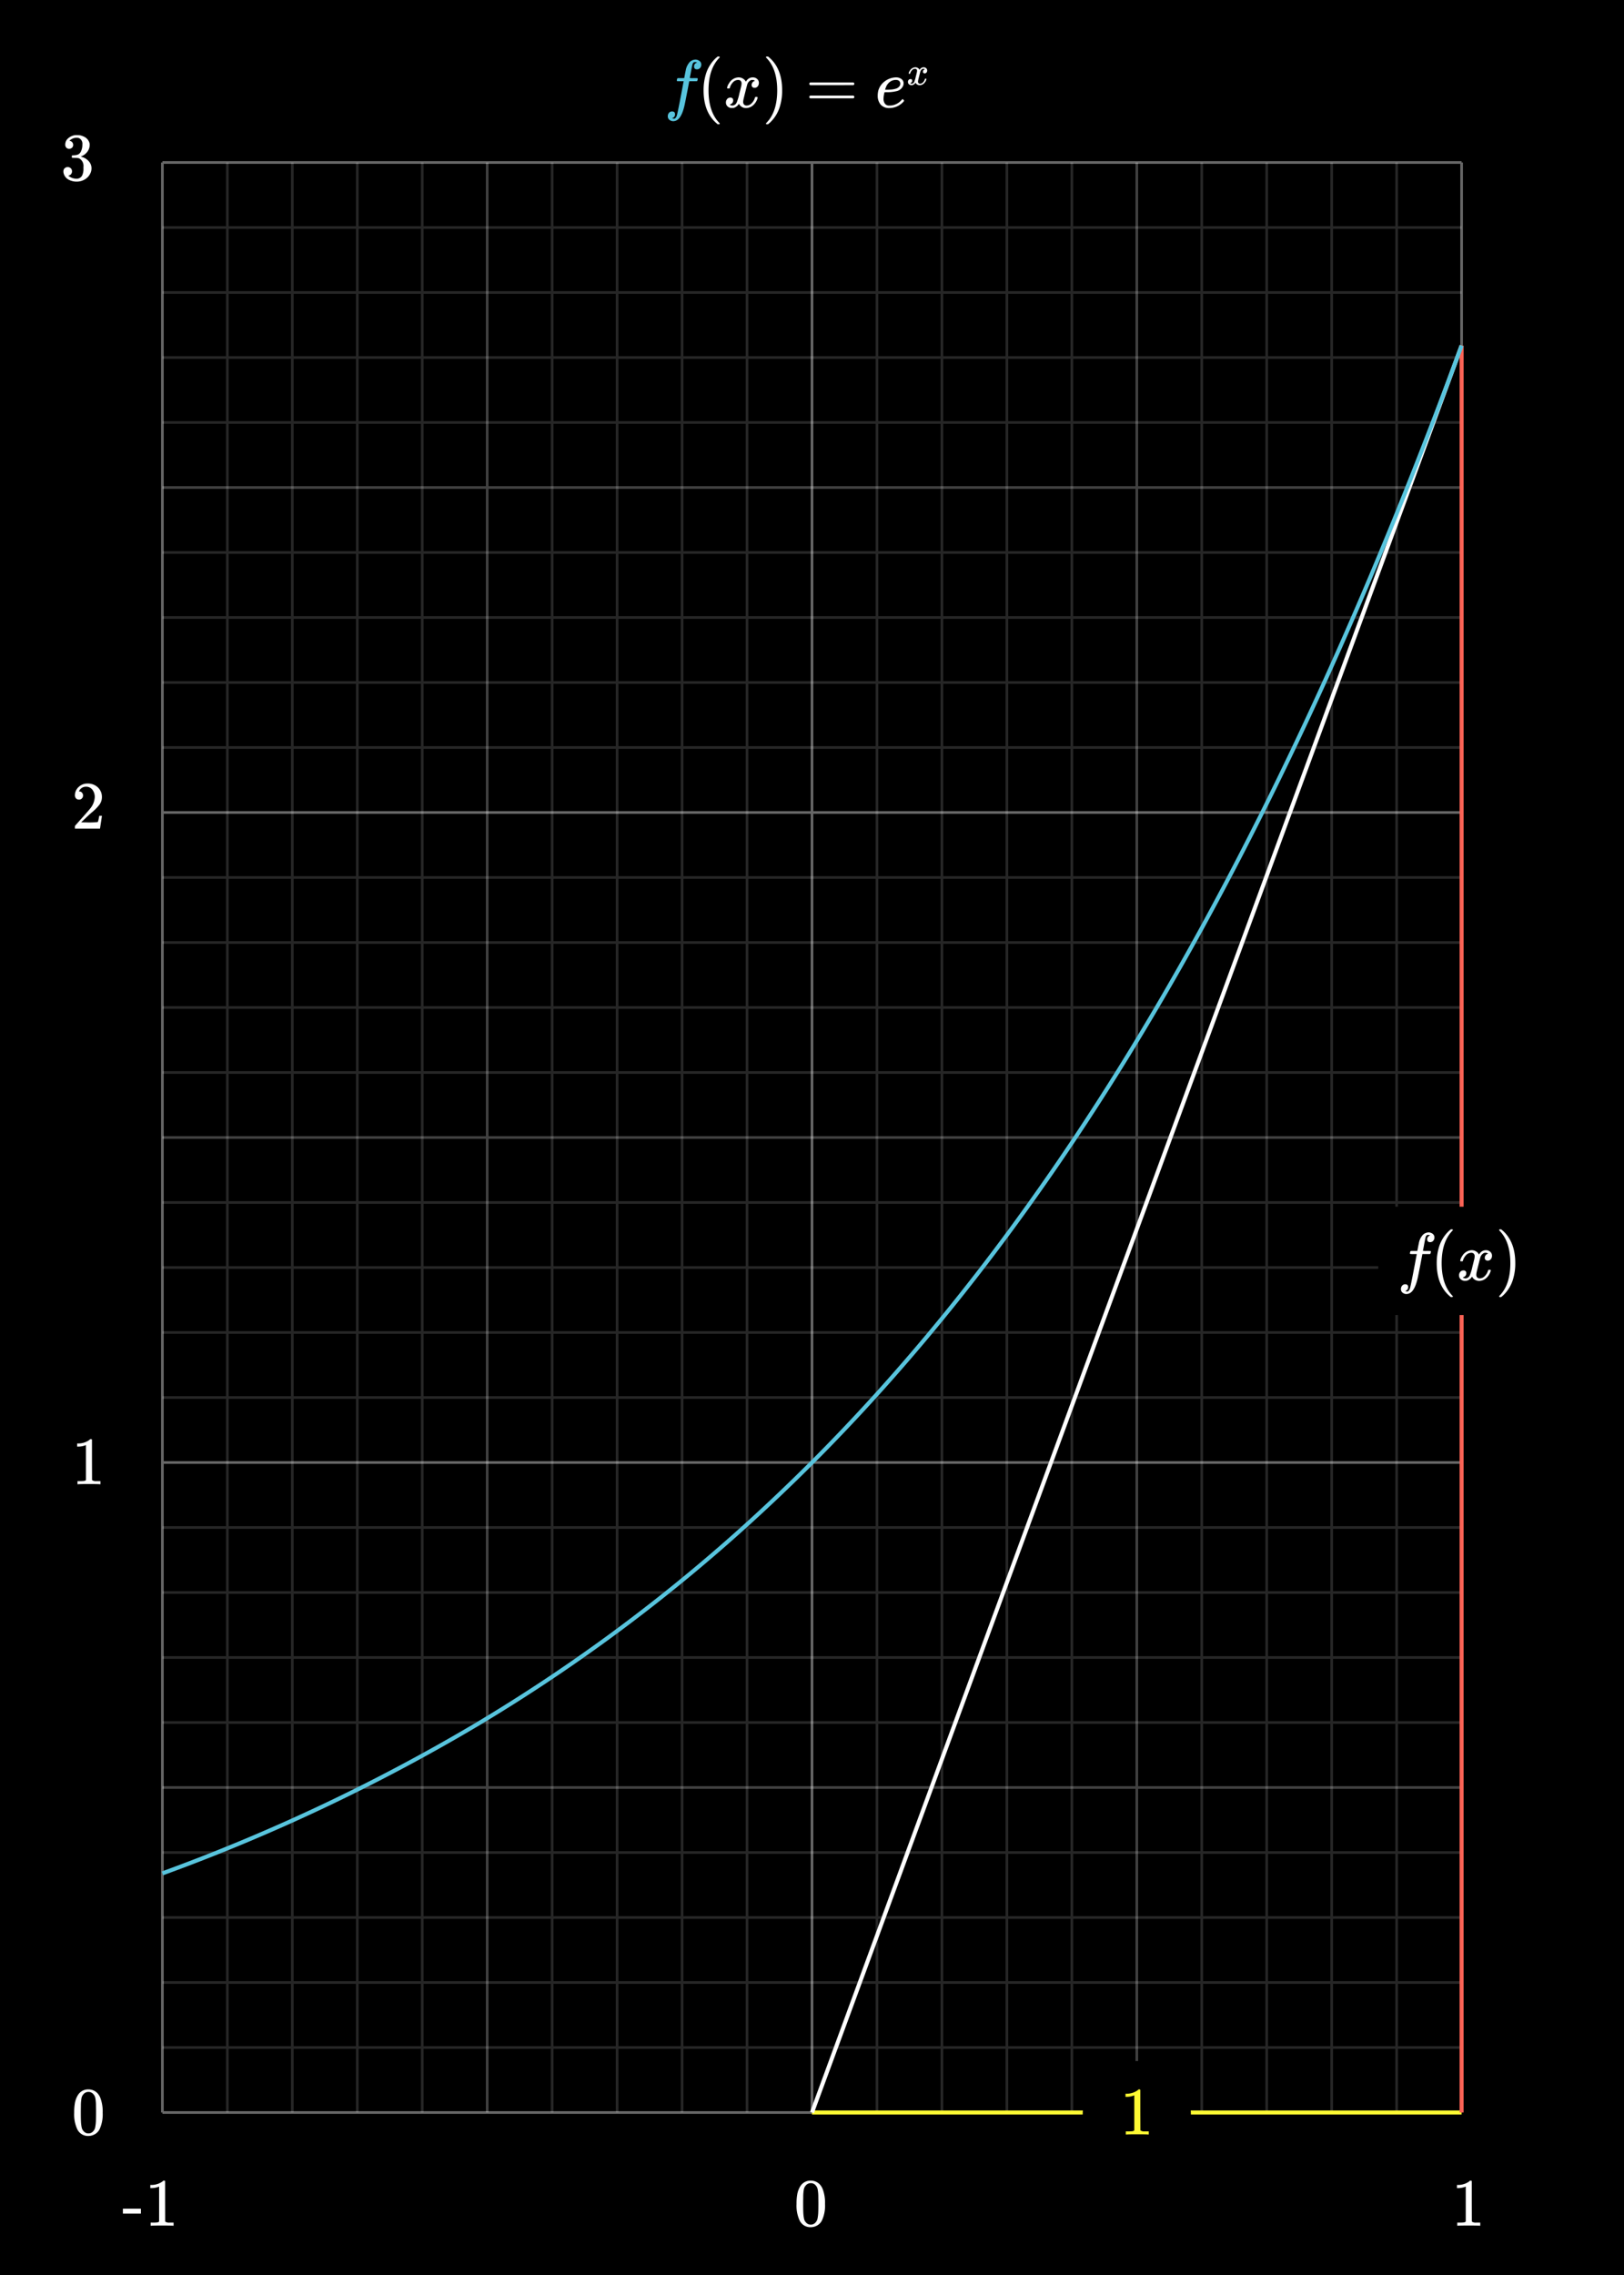 <svg xmlns="http://www.w3.org/2000/svg" width="600" height="840" viewBox="0 0 600 840"><rect width="600" height="840"/><g style="opacity:0.15"><line x1="84" y1="60" x2="84" y2="780" style="fill:none;stroke:#fff;stroke-miterlimit:400"/><line x1="108" y1="60" x2="108" y2="780" style="fill:none;stroke:#fff;stroke-miterlimit:400"/><line x1="132" y1="60" x2="132" y2="780" style="fill:none;stroke:#fff;stroke-miterlimit:400"/><line x1="156" y1="60" x2="156" y2="780" style="fill:none;stroke:#fff;stroke-miterlimit:400"/><line x1="204" y1="60" x2="204" y2="780" style="fill:none;stroke:#fff;stroke-miterlimit:400"/><line x1="228" y1="60" x2="228" y2="780" style="fill:none;stroke:#fff;stroke-miterlimit:400"/><line x1="252" y1="60" x2="252" y2="780" style="fill:none;stroke:#fff;stroke-miterlimit:400"/><line x1="276" y1="60" x2="276" y2="780" style="fill:none;stroke:#fff;stroke-miterlimit:400"/><line x1="324" y1="60" x2="324" y2="780" style="fill:none;stroke:#fff;stroke-miterlimit:400"/><line x1="348" y1="60" x2="348" y2="780" style="fill:none;stroke:#fff;stroke-miterlimit:400"/><line x1="372" y1="60" x2="372" y2="780" style="fill:none;stroke:#fff;stroke-miterlimit:400"/><line x1="396" y1="60" x2="396" y2="780" style="fill:none;stroke:#fff;stroke-miterlimit:400"/><line x1="444" y1="60" x2="444" y2="780" style="fill:none;stroke:#fff;stroke-miterlimit:400"/><line x1="468" y1="60" x2="468" y2="780" style="fill:none;stroke:#fff;stroke-miterlimit:400"/><line x1="492" y1="60" x2="492" y2="780" style="fill:none;stroke:#fff;stroke-miterlimit:400"/><line x1="516" y1="60" x2="516" y2="780" style="fill:none;stroke:#fff;stroke-miterlimit:400"/><line x1="60" y1="84" x2="540" y2="84" style="fill:none;stroke:#fff;stroke-miterlimit:400"/><line x1="60" y1="108" x2="540" y2="108" style="fill:none;stroke:#fff;stroke-miterlimit:400"/><line x1="60" y1="132" x2="540" y2="132" style="fill:none;stroke:#fff;stroke-miterlimit:400"/><line x1="60" y1="156" x2="540" y2="156" style="fill:none;stroke:#fff;stroke-miterlimit:400"/><line x1="60" y1="204" x2="540" y2="204" style="fill:none;stroke:#fff;stroke-miterlimit:400"/><line x1="60" y1="228" x2="540" y2="228" style="fill:none;stroke:#fff;stroke-miterlimit:400"/><line x1="60" y1="252" x2="540" y2="252" style="fill:none;stroke:#fff;stroke-miterlimit:400"/><line x1="60" y1="276" x2="540" y2="276" style="fill:none;stroke:#fff;stroke-miterlimit:400"/><line x1="60" y1="324" x2="540" y2="324" style="fill:none;stroke:#fff;stroke-miterlimit:400"/><line x1="60" y1="348" x2="540" y2="348" style="fill:none;stroke:#fff;stroke-miterlimit:400"/><line x1="60" y1="372" x2="540" y2="372" style="fill:none;stroke:#fff;stroke-miterlimit:400"/><line x1="60" y1="396" x2="540" y2="396" style="fill:none;stroke:#fff;stroke-miterlimit:400"/><line x1="60" y1="444" x2="540" y2="444" style="fill:none;stroke:#fff;stroke-miterlimit:400"/><line x1="60" y1="468" x2="540" y2="468" style="fill:none;stroke:#fff;stroke-miterlimit:400"/><line x1="60" y1="492" x2="540" y2="492" style="fill:none;stroke:#fff;stroke-miterlimit:400"/><line x1="60" y1="516" x2="540" y2="516" style="fill:none;stroke:#fff;stroke-miterlimit:400"/><line x1="60" y1="564" x2="540" y2="564" style="fill:none;stroke:#fff;stroke-miterlimit:400"/><line x1="60" y1="588" x2="540" y2="588" style="fill:none;stroke:#fff;stroke-miterlimit:400"/><line x1="60" y1="612" x2="540" y2="612" style="fill:none;stroke:#fff;stroke-miterlimit:400"/><line x1="60" y1="636" x2="540" y2="636" style="fill:none;stroke:#fff;stroke-miterlimit:400"/><line x1="60" y1="684" x2="540" y2="684" style="fill:none;stroke:#fff;stroke-miterlimit:400"/><line x1="60" y1="708" x2="540" y2="708" style="fill:none;stroke:#fff;stroke-miterlimit:400"/><line x1="60" y1="732" x2="540" y2="732" style="fill:none;stroke:#fff;stroke-miterlimit:400"/><line x1="60" y1="756" x2="540" y2="756" style="fill:none;stroke:#fff;stroke-miterlimit:400"/></g><g style="opacity:0.25"><line x1="180" y1="60" x2="180" y2="780" style="fill:none;stroke:#fff;stroke-miterlimit:400"/><line x1="420" y1="60" x2="420" y2="780" style="fill:none;stroke:#fff;stroke-miterlimit:400"/><line x1="60" y1="180" x2="540" y2="180" style="fill:none;stroke:#fff;stroke-miterlimit:400"/><line x1="60" y1="420" x2="540" y2="420" style="fill:none;stroke:#fff;stroke-miterlimit:400"/><line x1="60" y1="660" x2="540" y2="660" style="fill:none;stroke:#fff;stroke-miterlimit:400"/></g><g style="opacity:0.4"><line x1="60" y1="60" x2="60" y2="780" style="fill:none;stroke:#fff;stroke-miterlimit:400"/><line x1="300" y1="60" x2="300" y2="780" style="fill:none;stroke:#fff;stroke-miterlimit:400"/><line x1="540" y1="60" x2="540" y2="780" style="fill:none;stroke:#fff;stroke-miterlimit:400"/><line x1="60" y1="60" x2="540" y2="60" style="fill:none;stroke:#fff;stroke-miterlimit:400"/><line x1="60" y1="300" x2="540" y2="300" style="fill:none;stroke:#fff;stroke-miterlimit:400"/><line x1="60" y1="540" x2="540" y2="540" style="fill:none;stroke:#fff;stroke-miterlimit:400"/><line x1="60" y1="780" x2="540" y2="780" style="fill:none;stroke:#fff;stroke-miterlimit:400"/></g><path d="M28.831,773.494a4.415,4.415,0,0,1,3.825-2.025,4.606,4.606,0,0,1,3.2,1.25,5.447,5.447,0,0,1,1.151,1.7,14.325,14.325,0,0,1,.925,5.7,13.034,13.034,0,0,1-1.076,5.924,4.337,4.337,0,0,1-2.049,2.1,4.726,4.726,0,0,1-2.125.523,4.406,4.406,0,0,1-4.2-2.625,13.049,13.049,0,0,1-1.075-5.924,19.5,19.5,0,0,1,.313-3.838A8.4,8.4,0,0,1,28.831,773.494Zm5.625-.3a2.3,2.3,0,0,0-1.774-.8,2.379,2.379,0,0,0-1.8.8,3.01,3.01,0,0,0-.75,1.4,15.358,15.358,0,0,0-.25,2.849c0,.1-.005.426-.013.975s-.013,1.01-.013,1.375c0,1.6.017,2.717.05,3.352a14.33,14.33,0,0,0,.3,2.511,2.859,2.859,0,0,0,.75,1.313,2.218,2.218,0,0,0,1.726.75,2.192,2.192,0,0,0,1.7-.75,2.859,2.859,0,0,0,.75-1.313,14.43,14.43,0,0,0,.3-2.511c.033-.635.049-1.75.049-3.352,0-.365,0-.824-.012-1.375s-.013-.875-.013-.975a15.358,15.358,0,0,0-.25-2.849A3.01,3.01,0,0,0,34.456,773.193Z" style="fill:#fff"/><path d="M45.409,817.33v-1.825H52.06v1.825Z" style="fill:#fff"/><path d="M63.859,821.805q-.426-.075-3.975-.076-3.5,0-3.925.076h-.3v-1.151h.651a14.183,14.183,0,0,0,1.875-.074,1.621,1.621,0,0,0,.6-.3V807.354a.626.626,0,0,0-.2.076,7.363,7.363,0,0,1-2.575.474h-.475v-1.149h.475a6.97,6.97,0,0,0,3.5-.95,3.428,3.428,0,0,0,.775-.576c.033-.049.133-.075.3-.075a.63.63,0,0,1,.425.151v7.474l.025,7.5a2.419,2.419,0,0,0,1.625.375h1.475v1.151Z" style="fill:#fff"/><path d="M295.709,807.18a4.413,4.413,0,0,1,3.825-2.026,4.613,4.613,0,0,1,3.2,1.25,5.47,5.47,0,0,1,1.151,1.7,14.342,14.342,0,0,1,.924,5.7,13.038,13.038,0,0,1-1.075,5.924,4.333,4.333,0,0,1-2.05,2.1,4.708,4.708,0,0,1-2.125.524,4.406,4.406,0,0,1-4.2-2.625,13.052,13.052,0,0,1-1.075-5.924,19.514,19.514,0,0,1,.313-3.838A8.386,8.386,0,0,1,295.709,807.18Zm5.625-.3a2.3,2.3,0,0,0-1.775-.8,2.38,2.38,0,0,0-1.8.8,3,3,0,0,0-.75,1.4,15.276,15.276,0,0,0-.25,2.851c0,.1,0,.425-.014.974s-.012,1.009-.012,1.375q0,2.4.05,3.351a14.345,14.345,0,0,0,.3,2.512,2.829,2.829,0,0,0,.75,1.312,2.217,2.217,0,0,0,1.725.75,2.194,2.194,0,0,0,1.7-.75,2.864,2.864,0,0,0,.75-1.312,14.369,14.369,0,0,0,.3-2.512q.049-.951.05-3.351,0-.549-.012-1.375c-.009-.549-.013-.875-.013-.974a15.455,15.455,0,0,0-.25-2.851A3,3,0,0,0,301.334,806.88Z" style="fill:#fff"/><path d="M546.609,821.805q-.424-.075-3.974-.076-3.5,0-3.925.076h-.3v-1.151h.65a14.162,14.162,0,0,0,1.875-.074,1.623,1.623,0,0,0,.6-.3V807.354a.609.609,0,0,0-.2.076,7.363,7.363,0,0,1-2.575.474h-.475v-1.149h.475a6.97,6.97,0,0,0,3.5-.95,3.451,3.451,0,0,0,.775-.576c.033-.049.133-.075.3-.075a.633.633,0,0,1,.425.151v7.474l.025,7.5a2.419,2.419,0,0,0,1.625.375h1.475v1.151Z" style="fill:#fff"/><path d="M36.831,548.025q-.425-.073-3.975-.075-3.5,0-3.924.075h-.3v-1.15h.649a14.141,14.141,0,0,0,1.875-.074,1.625,1.625,0,0,0,.6-.3V533.575a.615.615,0,0,0-.2.075,7.364,7.364,0,0,1-2.576.475h-.474v-1.149h.474a6.964,6.964,0,0,0,3.5-.951,3.454,3.454,0,0,0,.776-.575q.05-.075.3-.075a.635.635,0,0,1,.424.15V539l.026,7.5a2.419,2.419,0,0,0,1.625.375h1.474v1.15Z" style="fill:#fff"/><path d="M29.182,295.231a1.4,1.4,0,0,1-1.1-.45,1.6,1.6,0,0,1-.4-1.1,4.1,4.1,0,0,1,1.362-3.087,4.581,4.581,0,0,1,3.263-1.288,5.417,5.417,0,0,1,3.562,1.163,4.871,4.871,0,0,1,1.737,3.037,7.356,7.356,0,0,1,.05.825,4.731,4.731,0,0,1-.875,2.725,16.569,16.569,0,0,1-2.825,2.875q-.9.776-2.5,2.3l-1.475,1.4,1.9.025a30.085,30.085,0,0,0,4.175-.125q.1-.024.25-.525a16.146,16.146,0,0,0,.349-1.7v-.075h1v.075l-.7,4.575v.075H27.682v-.475a1.7,1.7,0,0,1,.049-.575q.026-.024,2.1-2.375,2.724-3.024,3.5-4a7.246,7.246,0,0,0,1.676-4.175,4.371,4.371,0,0,0-.863-2.762,2.881,2.881,0,0,0-2.413-1.113,2.742,2.742,0,0,0-2.349,1.3c-.034.067-.084.158-.151.275a.589.589,0,0,0-.075.15c0,.017.042.025.125.025a1.274,1.274,0,0,1,1.013.45,1.562,1.562,0,0,1,.388,1.05,1.5,1.5,0,0,1-.413,1.063A1.426,1.426,0,0,1,29.182,295.231Z" style="fill:#fff"/><line x1="540" y1="780" x2="300" y2="780" style="fill:none;stroke:#fff933;stroke-miterlimit:400;stroke-width:1.5px"/><line x1="300" y1="780" x2="540" y2="127.612" style="fill:none;stroke:#fff;stroke-miterlimit:400;stroke-width:1.5px"/><line x1="540.005" y1="127.612" x2="539.995" y2="780" style="fill:none;stroke:#fc6255;stroke-miterlimit:400;stroke-width:1.5px"/><circle cx="420" cy="781" r="20"/><path d="M424.149,788.119q-.425-.075-3.974-.075-3.5,0-3.925.075h-.3v-1.15h.65a14.348,14.348,0,0,0,1.875-.074,1.639,1.639,0,0,0,.6-.3V773.669a.6.6,0,0,0-.2.075,7.363,7.363,0,0,1-2.575.475h-.475v-1.15h.475a6.96,6.96,0,0,0,3.5-.95,3.448,3.448,0,0,0,.775-.575q.05-.075.3-.075a.638.638,0,0,1,.425.15v7.475l.025,7.5a2.419,2.419,0,0,0,1.625.375h1.475v1.15Z" style="fill:#fff933"/><path d="M25.557,54.94a1.368,1.368,0,0,1-1.063-.424,1.573,1.573,0,0,1-.387-1.1,3.02,3.02,0,0,1,1.125-2.388,4.788,4.788,0,0,1,2.6-1.137h.375q.874,0,1.1.025a6.081,6.081,0,0,1,1.675.524,3.725,3.725,0,0,1,2.075,2.351,2.431,2.431,0,0,1,.075.675A4.164,4.164,0,0,1,32.22,56.1a5.057,5.057,0,0,1-2.288,1.662q-.124.05,0,.075a1.674,1.674,0,0,0,.25.075A5.333,5.333,0,0,1,32.757,59.5a3.828,3.828,0,0,1,1.05,2.638,4.368,4.368,0,0,1-.475,1.974,4.96,4.96,0,0,1-1.963,2.114,5.7,5.7,0,0,1-3.037.836,5.975,5.975,0,0,1-2.925-.7,3.6,3.6,0,0,1-1.725-1.875,2.824,2.824,0,0,1-.25-1.224,1.494,1.494,0,0,1,.463-1.138,1.661,1.661,0,0,1,2.262.013,1.523,1.523,0,0,1,.45,1.125,1.605,1.605,0,0,1-.325,1,1.477,1.477,0,0,1-.875.549l-.175.05a4.7,4.7,0,0,0,3.1,1.125,2.232,2.232,0,0,0,2.075-1.324,5.753,5.753,0,0,0,.425-2.525v-.5a3.2,3.2,0,0,0-1.6-3.175,5.211,5.211,0,0,0-1.525-.175l-1.05-.025-.075-.05a.939.939,0,0,1-.05-.4.593.593,0,0,1,.075-.375.208.208,0,0,1,.125-.075,8.753,8.753,0,0,0,1.45-.125A2.161,2.161,0,0,0,29.857,56a5.526,5.526,0,0,0,.575-2.612,2.375,2.375,0,0,0-.875-2.175,2.068,2.068,0,0,0-1.175-.351,3.7,3.7,0,0,0-2.2.676,1.03,1.03,0,0,0-.225.162,1.522,1.522,0,0,0-.2.213l-.075.1c.05.016.108.033.175.049a1.2,1.2,0,0,1,.837.476,1.518,1.518,0,0,1,.338.975,1.372,1.372,0,0,1-.413,1.012A1.436,1.436,0,0,1,25.557,54.94Z" style="fill:#fff"/><rect x="509.21" y="445.548" width="60" height="40"/><path d="M519.16,476.717c.449.1.692.15.725.15q.575,0,1-1.05.3-.825,1.825-8.9.7-3.776.725-3.8v-.075H522.26a6.785,6.785,0,0,1-1.25-.05c-.117-.066-.134-.25-.05-.55a2.118,2.118,0,0,1,.125-.4.225.225,0,0,1,.212-.138q.162-.012,1.163-.012a10.717,10.717,0,0,0,1.2-.025c0-.033.074-.45.225-1.25s.25-1.283.3-1.45a6.1,6.1,0,0,1,1.575-3.3,3.228,3.228,0,0,1,2.075-.825,2.553,2.553,0,0,1,1.513.55,1.627,1.627,0,0,1,.612,1.325,1.765,1.765,0,0,1-.45,1.225,1.448,1.448,0,0,1-1.125.5q-1.1,0-1.1-1.05a1.411,1.411,0,0,1,.875-1.35l.225-.125a2.468,2.468,0,0,0-.75-.15q-.726,0-.95.95-.2.75-.65,3.275l-.325,1.65a7.064,7.064,0,0,0,1.375.05q1.125,0,1.35.025c.15.017.225.075.225.175a2.75,2.75,0,0,1-.176.8.242.242,0,0,1-.237.137q-.187.014-1.337.013h-1.4l-.575,3.05q-.925,4.774-1.15,5.775-.851,3.776-2.275,5.125a2.821,2.821,0,0,1-1.825.8,2.266,2.266,0,0,1-1.5-.5,1.64,1.64,0,0,1-.6-1.325,1.842,1.842,0,0,1,.45-1.263,1.434,1.434,0,0,1,1.125-.512q1.1,0,1.1,1.05a1.412,1.412,0,0,1-.875,1.35Z" style="fill:#fff"/><path d="M536.785,478.692q0,.225-.45.225h-.325l-.7-.6q-4.5-4.1-4.5-11.9a20.134,20.134,0,0,1,.725-5.575,13.481,13.481,0,0,1,3.775-6.325c.116-.1.25-.212.4-.337s.25-.213.3-.263h.325a.593.593,0,0,1,.375.075.216.216,0,0,1,.075.15q0,.1-.275.375-3.876,4.1-3.875,11.9t3.875,11.9Q536.785,478.592,536.785,478.692Z" style="fill:#fff"/><path d="M539.635,465.717a.415.415,0,0,1-.151-.275,4.77,4.77,0,0,1,.776-1.725,4.286,4.286,0,0,1,2.949-2.05,4.126,4.126,0,0,1,.525-.05,3.041,3.041,0,0,1,1.613.45,2.693,2.693,0,0,1,1.062,1.125c.217-.283.351-.459.4-.525a2.769,2.769,0,0,1,2.125-1.05,2.36,2.36,0,0,1,1.662.587,1.886,1.886,0,0,1,.637,1.438,1.965,1.965,0,0,1-.437,1.3,1.439,1.439,0,0,1-1.162.525,1.1,1.1,0,0,1-.776-.275.936.936,0,0,1-.3-.725,1.589,1.589,0,0,1,1.25-1.575,1.025,1.025,0,0,0-.276-.175,1.424,1.424,0,0,0-.724-.15,1.656,1.656,0,0,0-.476.05,2.616,2.616,0,0,0-1.4,1.65q-.075.2-.726,2.788t-.7,2.912a3.741,3.741,0,0,0-.075.75,1.284,1.284,0,0,0,.349.95,1.253,1.253,0,0,0,.925.35,2.577,2.577,0,0,0,1.9-.887,4.613,4.613,0,0,0,1.151-1.963c.05-.166.1-.263.149-.287a1.187,1.187,0,0,1,.4-.038q.474,0,.474.2c0,.017-.016.108-.05.275a5.434,5.434,0,0,1-1.75,2.7,3.939,3.939,0,0,1-2.474.925,2.882,2.882,0,0,1-2.651-1.575,3.5,3.5,0,0,1-1.849,1.5,3.233,3.233,0,0,1-.651.05,2.179,2.179,0,0,1-2.049-1.025,1.936,1.936,0,0,1-.25-1,1.887,1.887,0,0,1,.45-1.275,1.445,1.445,0,0,1,1.149-.525.939.939,0,0,1,1.075,1.05,1.411,1.411,0,0,1-.875,1.35l-.125.063-.125.062a.183.183,0,0,1-.075.025l-.075.025q0,.075.375.225a1.662,1.662,0,0,0,.65.125,1.845,1.845,0,0,0,1.55-1.125,18.8,18.8,0,0,0,.976-3.25c.1-.383.208-.808.324-1.275s.2-.825.263-1.075.1-.4.112-.45a6.018,6.018,0,0,0,.125-.975,1.343,1.343,0,0,0-.324-.95,1.172,1.172,0,0,0-.9-.35,2.608,2.608,0,0,0-1.95.863,4.732,4.732,0,0,0-1.149,1.987c-.034.15-.072.237-.114.263a1.231,1.231,0,0,1-.412.037Z" style="fill:#fff"/><path d="M553.984,453.942l.1-.025h.55l.7.6q4.5,4.1,4.5,11.9a19.7,19.7,0,0,1-.725,5.55,13.476,13.476,0,0,1-3.775,6.35c-.116.1-.25.212-.4.337s-.25.213-.3.263h-.3a.948.948,0,0,1-.388-.05c-.058-.034-.087-.117-.087-.25.017-.016.109-.125.275-.325q3.876-4.026,3.875-11.875t-3.875-11.875c-.166-.2-.258-.309-.275-.325A.293.293,0,0,1,553.984,453.942Z" style="fill:#fff"/><path d="M248.3,43.671c.45.1.691.15.725.15q.575,0,1-1.05.3-.825,1.825-8.9.7-3.776.724-3.8V30H251.4a6.768,6.768,0,0,1-1.25-.05c-.117-.066-.134-.25-.05-.55a2.118,2.118,0,0,1,.125-.4.225.225,0,0,1,.213-.138c.107-.007.5-.012,1.162-.012a10.717,10.717,0,0,0,1.2-.025q0-.05.225-1.25t.3-1.45a6.1,6.1,0,0,1,1.576-3.3A3.228,3.228,0,0,1,256.971,22a2.55,2.55,0,0,1,1.512.55,1.625,1.625,0,0,1,.613,1.325,1.77,1.77,0,0,1-.45,1.225,1.448,1.448,0,0,1-1.125.5q-1.1,0-1.1-1.05a1.411,1.411,0,0,1,.875-1.35l.225-.125a2.468,2.468,0,0,0-.75-.15q-.726,0-.951.95-.2.75-.649,3.275l-.325,1.65a7.064,7.064,0,0,0,1.375.05q1.125,0,1.349.025c.151.017.226.075.226.175a2.81,2.81,0,0,1-.175.8.243.243,0,0,1-.238.137Q257.2,30,256.046,30h-1.4l-.576,3.05q-.924,4.774-1.149,5.775-.85,3.776-2.275,5.125a2.821,2.821,0,0,1-1.826.8,2.269,2.269,0,0,1-1.5-.5,1.642,1.642,0,0,1-.6-1.325,1.847,1.847,0,0,1,.45-1.263,1.434,1.434,0,0,1,1.125-.512q1.1,0,1.1,1.05a1.412,1.412,0,0,1-.875,1.35Z" style="fill:#58c4dd"/><path d="M265.921,45.646q0,.225-.45.225h-.325l-.7-.6q-4.5-4.1-4.5-11.9a20.17,20.17,0,0,1,.726-5.575,13.488,13.488,0,0,1,3.774-6.325c.117-.1.25-.212.4-.337s.25-.213.3-.263h.325a.593.593,0,0,1,.375.075.216.216,0,0,1,.075.15q0,.1-.275.375-3.876,4.1-3.875,11.9t3.875,11.9Q265.921,45.546,265.921,45.646Z" style="fill:#fff"/><path d="M268.771,32.671a.415.415,0,0,1-.151-.275,4.752,4.752,0,0,1,.776-1.725,4.287,4.287,0,0,1,2.95-2.05,4.114,4.114,0,0,1,.524-.05,3.035,3.035,0,0,1,1.612.45,2.683,2.683,0,0,1,1.063,1.125c.217-.283.351-.458.4-.525a2.772,2.772,0,0,1,2.125-1.05,2.36,2.36,0,0,1,1.662.587,1.88,1.88,0,0,1,.638,1.438,1.96,1.96,0,0,1-.437,1.3,1.437,1.437,0,0,1-1.162.525,1.1,1.1,0,0,1-.776-.275.936.936,0,0,1-.3-.725,1.589,1.589,0,0,1,1.25-1.575,1.007,1.007,0,0,0-.275-.175,1.423,1.423,0,0,0-.725-.15,1.635,1.635,0,0,0-.474.05,2.619,2.619,0,0,0-1.4,1.65q-.073.2-.724,2.788t-.7,2.912a3.817,3.817,0,0,0-.076.75,1.284,1.284,0,0,0,.35.95,1.253,1.253,0,0,0,.926.35,2.577,2.577,0,0,0,1.9-.887,4.623,4.623,0,0,0,1.151-1.963c.049-.166.1-.263.149-.287a1.217,1.217,0,0,1,.4-.038q.476,0,.475.2c0,.017-.017.108-.05.275a5.427,5.427,0,0,1-1.75,2.7,3.939,3.939,0,0,1-2.474.925A2.883,2.883,0,0,1,273,38.321a3.5,3.5,0,0,1-1.849,1.5,3.24,3.24,0,0,1-.651.05,2.181,2.181,0,0,1-2.05-1.025,1.936,1.936,0,0,1-.25-1,1.893,1.893,0,0,1,.451-1.275,1.443,1.443,0,0,1,1.149-.525.939.939,0,0,1,1.075,1.05,1.411,1.411,0,0,1-.875,1.35l-.125.063-.125.062a.183.183,0,0,1-.075.025l-.074.025q0,.075.375.225a1.654,1.654,0,0,0,.649.125,1.845,1.845,0,0,0,1.55-1.125,18.8,18.8,0,0,0,.976-3.25q.148-.574.325-1.275t.261-1.075c.059-.25.1-.4.114-.45a6.136,6.136,0,0,0,.125-.975,1.348,1.348,0,0,0-.325-.95,1.171,1.171,0,0,0-.9-.35,2.613,2.613,0,0,0-1.95.863,4.721,4.721,0,0,0-1.149,1.987c-.035.15-.072.237-.113.263a1.243,1.243,0,0,1-.413.037Z" style="fill:#fff"/><path d="M283.12,20.9l.1-.025h.551l.7.6q4.5,4.1,4.5,11.9a19.7,19.7,0,0,1-.725,5.55,13.476,13.476,0,0,1-3.775,6.35c-.116.1-.25.212-.4.337s-.25.213-.3.263h-.3a.942.942,0,0,1-.387-.05c-.059-.034-.088-.117-.088-.25.017-.016.109-.125.276-.325q3.874-4.026,3.875-11.875T283.271,21.5q-.251-.3-.276-.325A.293.293,0,0,1,283.12,20.9Z" style="fill:#fff"/><path d="M299,30.946a.543.543,0,0,1,.35-.5H315.27a.546.546,0,0,1,.375.5.567.567,0,0,1-.35.475l-7.95.025H299.4A.5.5,0,0,1,299,30.946Zm0,4.85a.5.5,0,0,1,.4-.5h15.9a1.3,1.3,0,0,0,.112.088,1.174,1.174,0,0,1,.125.1.417.417,0,0,1,.075.125.475.475,0,0,1,.038.188.546.546,0,0,1-.375.5H299.345A.543.543,0,0,1,299,35.8Z" style="fill:#fff"/><path d="M333.445,36.6c.067,0,.179.08.337.238s.238.27.238.337q0,.225-.775.925a7.079,7.079,0,0,1-4.825,1.8,3.911,3.911,0,0,1-2.325-.675,2.918,2.918,0,0,1-1-.975,5.013,5.013,0,0,1-.825-2.825,8.808,8.808,0,0,1,.2-1.875,6.467,6.467,0,0,1,2.163-3.325A7.178,7.178,0,0,1,330.57,28.6a1.428,1.428,0,0,1,.4-.025h.075a3.306,3.306,0,0,1,1.787.462A2.138,2.138,0,0,1,333.8,30.3a2.4,2.4,0,0,1,.025.45,2.636,2.636,0,0,1-.05.625,3.415,3.415,0,0,1-2.725,2.325,14.287,14.287,0,0,1-3.35.35,3.6,3.6,0,0,0-.95.05c0,.017-.016.125-.05.325a9.563,9.563,0,0,0-.275,2,2.993,2.993,0,0,0,.525,1.862,1.856,1.856,0,0,0,1.575.688,5.831,5.831,0,0,0,4.625-2.125C333.3,36.68,333.4,36.6,333.445,36.6Zm-.825-5.8q-.15-1.3-1.7-1.3a3.775,3.775,0,0,0-1.8.5,4.354,4.354,0,0,0-1.825,2.275,6.456,6.456,0,0,0-.275.825,1.882,1.882,0,0,0,.5.025q.825,0,1.525-.05a7.825,7.825,0,0,0,2.2-.425,2.664,2.664,0,0,0,1.2-1A1.981,1.981,0,0,0,332.62,30.8Z" style="fill:#fff"/><path d="M335.79,27.244a.239.239,0,0,1-.088-.16,2.779,2.779,0,0,1,.452-1.006,2.5,2.5,0,0,1,1.72-1.2,2.269,2.269,0,0,1,.306-.029,1.771,1.771,0,0,1,.94.262,1.571,1.571,0,0,1,.619.656c.126-.166.2-.267.234-.306a1.614,1.614,0,0,1,1.239-.612,1.375,1.375,0,0,1,.969.342,1.1,1.1,0,0,1,.372.838,1.143,1.143,0,0,1-.255.758.842.842,0,0,1-.678.307.641.641,0,0,1-.452-.161.545.545,0,0,1-.175-.422.926.926,0,0,1,.729-.919.643.643,0,0,0-.16-.1.839.839,0,0,0-.423-.088.939.939,0,0,0-.278.03,1.527,1.527,0,0,0-.815.961q-.043.119-.423,1.625t-.408,1.7a2.234,2.234,0,0,0-.044.437.748.748,0,0,0,.2.554.728.728,0,0,0,.539.2,1.507,1.507,0,0,0,1.108-.518,2.671,2.671,0,0,0,.67-1.143c.03-.1.059-.153.088-.168a.7.7,0,0,1,.234-.022c.183,0,.276.038.276.117,0,.009-.01.063-.029.16a3.171,3.171,0,0,1-1.02,1.574,2.3,2.3,0,0,1-1.443.539,1.679,1.679,0,0,1-1.545-.918,2.035,2.035,0,0,1-1.079.874,1.817,1.817,0,0,1-.379.029,1.268,1.268,0,0,1-1.194-.6,1.122,1.122,0,0,1-.147-.583,1.1,1.1,0,0,1,.263-.743.841.841,0,0,1,.671-.306.547.547,0,0,1,.626.612.823.823,0,0,1-.51.787l-.073.036-.073.037a.119.119,0,0,1-.044.014l-.043.015c0,.029.073.073.218.131a.966.966,0,0,0,.379.073,1.074,1.074,0,0,0,.9-.656,10.853,10.853,0,0,0,.569-1.895c.058-.223.122-.47.19-.743s.118-.481.153-.627.055-.233.065-.262a3.5,3.5,0,0,0,.073-.569.787.787,0,0,0-.189-.554.685.685,0,0,0-.525-.2,1.521,1.521,0,0,0-1.136.5,2.756,2.756,0,0,0-.671,1.159c-.02.087-.041.139-.066.154a.756.756,0,0,1-.24.021Z" style="fill:#fff"/><path d="M60,691.709h0a691.418,691.418,0,0,0,116-54.87,629.074,629.074,0,0,0,105.333-78.88C347.782,496.541,400.616,421.771,444,342.691c37.781-68.929,68.844-141.37,96-215.079" style="fill:none;stroke:#58c4dd;stroke-miterlimit:400;stroke-width:1.5px"/></svg>
